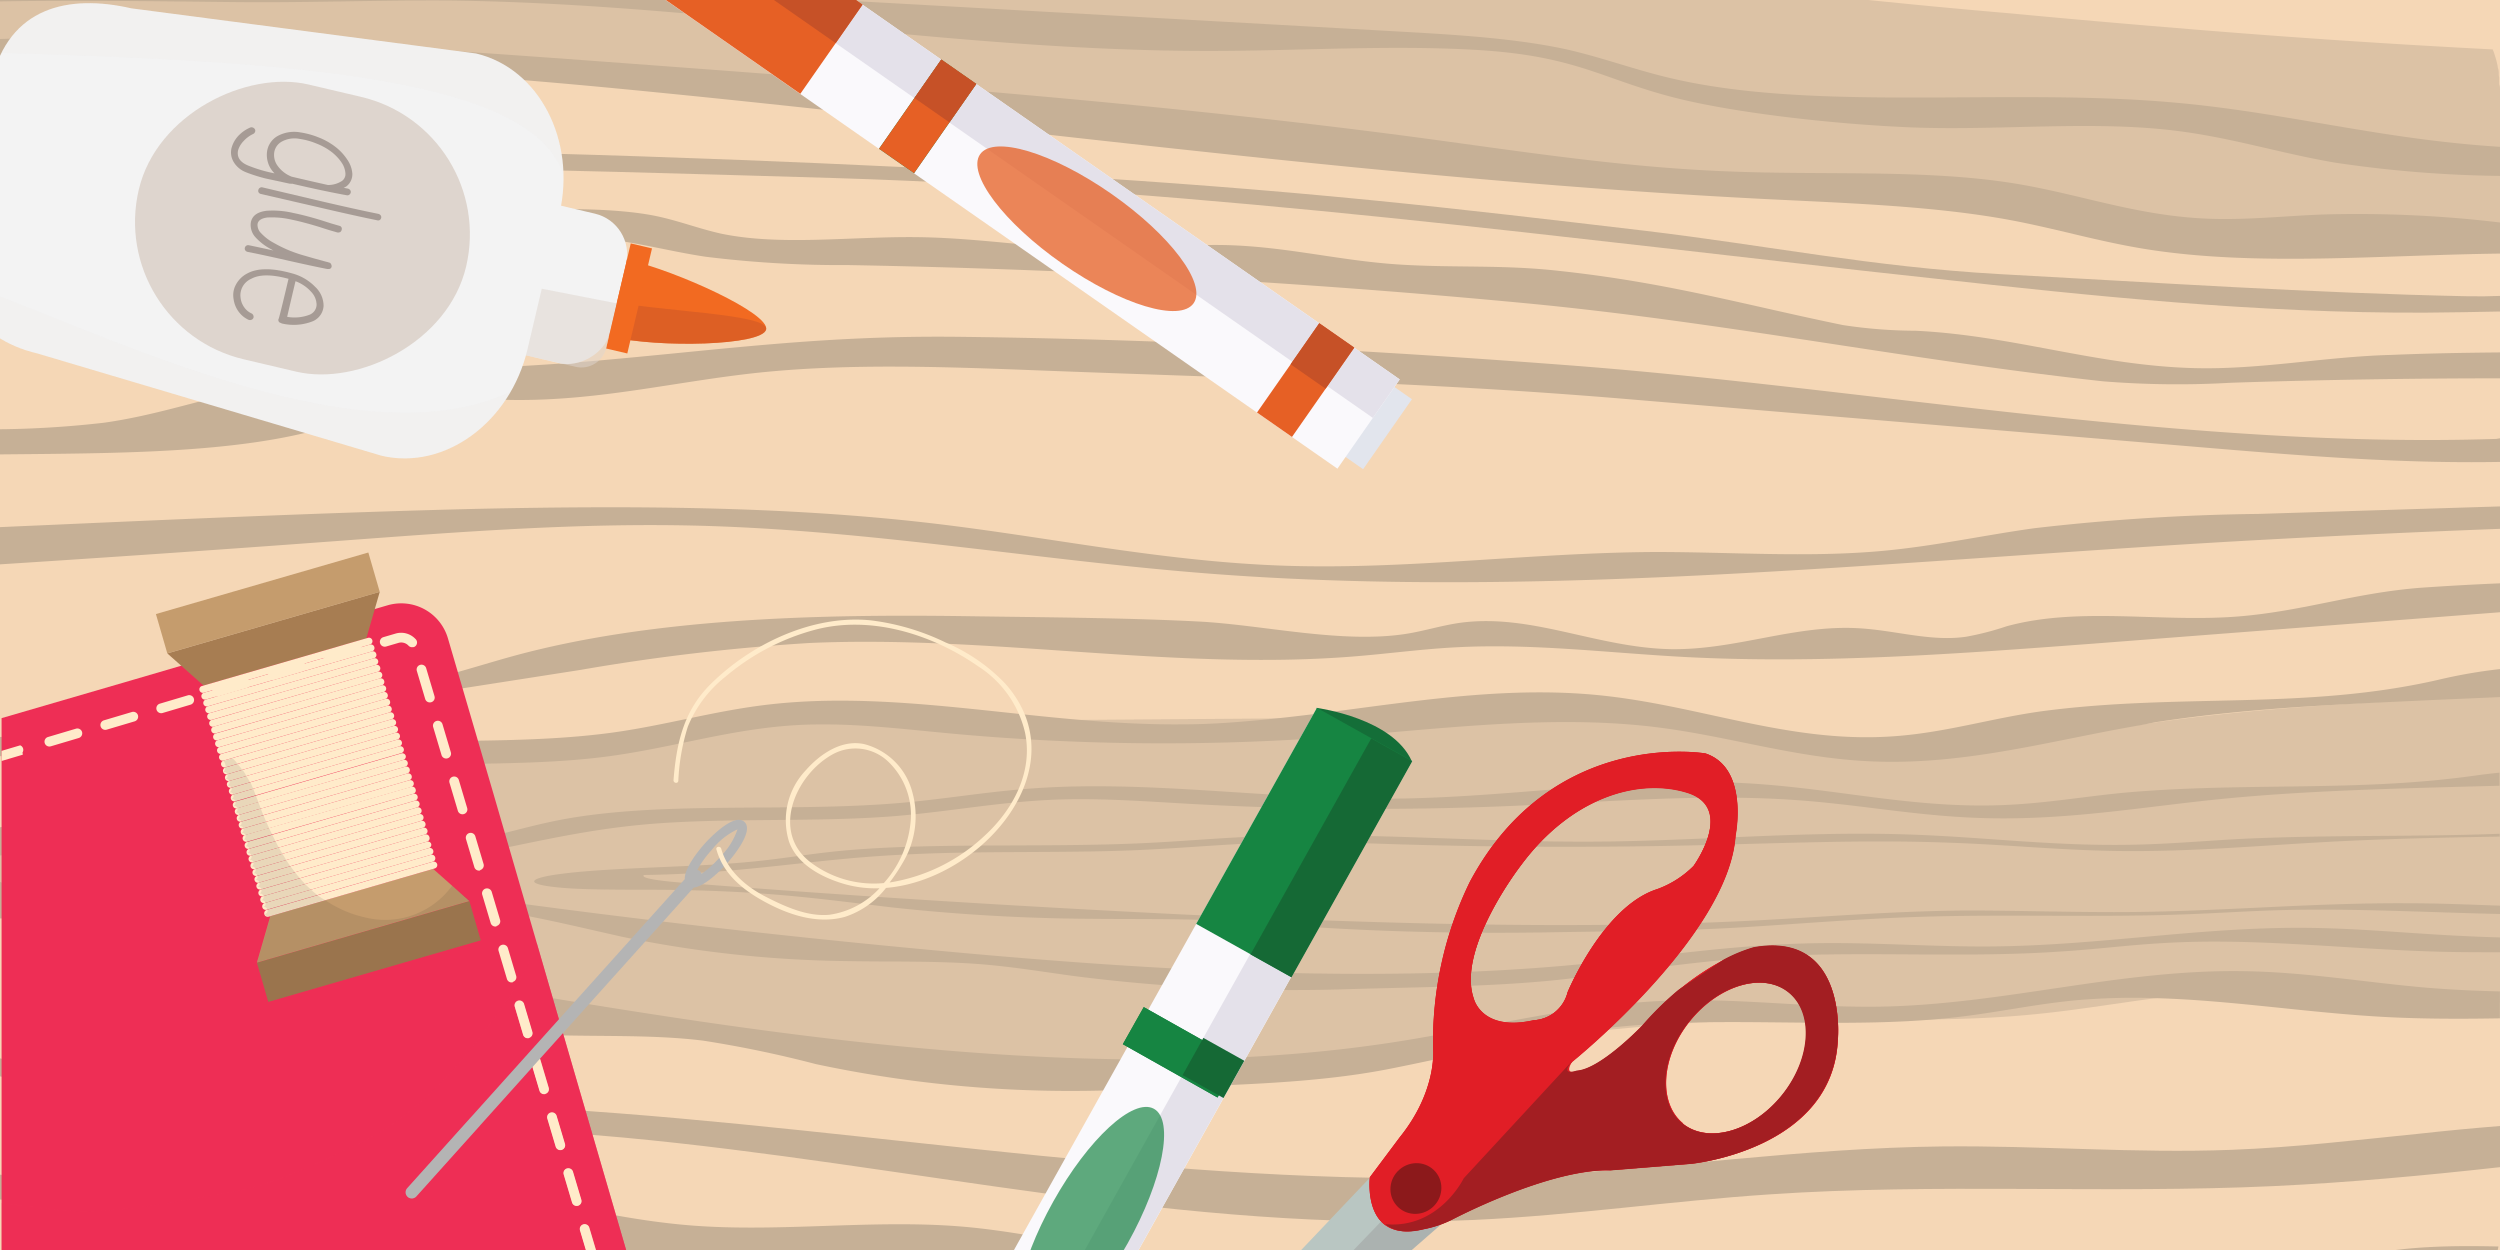 <svg xmlns="http://www.w3.org/2000/svg" xmlns:xlink="http://www.w3.org/1999/xlink" viewBox="0 0 300 150">
  <defs>
    <style>
      .cls-1 {
        fill: none;
      }

      .cls-2 {
        isolation: isolate;
      }

      .cls-3 {
        clip-path: url(#clip-path);
      }

      .cls-4 {
        fill: #f5d7b6;
      }

      .cls-5 {
        fill: #dcc2a5;
      }

      .cls-6 {
        fill: #c6b096;
      }

      .cls-7 {
        clip-path: url(#clip-path-2);
      }

      .cls-8 {
        fill: #ee2e55;
      }

      .cls-9 {
        fill: #ffebca;
      }

      .cls-10 {
        opacity: 0.5;
      }

      .cls-10, .cls-13, .cls-16 {
        mix-blend-mode: multiply;
      }

      .cls-11 {
        fill: #c59c6d;
      }

      .cls-12 {
        fill: #a77d52;
      }

      .cls-13 {
        opacity: 0.1;
      }

      .cls-14 {
        fill: #231f20;
      }

      .cls-15, .cls-16 {
        fill: #b4b4b4;
      }

      .cls-16 {
        opacity: 0.3;
      }

      .cls-17 {
        fill: #f26a21;
      }

      .cls-18 {
        fill: #cd5827;
        opacity: 0.58;
      }

      .cls-19 {
        fill: #f3f3f3;
      }

      .cls-20 {
        opacity: 0.52;
      }

      .cls-21 {
        fill: #ded5ce;
      }

      .cls-22 {
        opacity: 0.06;
      }

      .cls-23 {
        fill: #d8c8bf;
      }

      .cls-24 {
        opacity: 0.44;
      }

      .cls-25 {
        fill: #5f534c;
      }

      .cls-26 {
        fill: #abb2b0;
      }

      .cls-27 {
        fill: #b9c6c2;
      }

      .cls-28 {
        fill: #e11e26;
      }

      .cls-29 {
        fill: #a31e22;
      }

      .cls-30 {
        fill: #8c191b;
      }

      .cls-31 {
        fill: #faf9fc;
      }

      .cls-32 {
        fill: #e4e1ea;
      }

      .cls-33, .cls-36 {
        fill: #168542;
      }

      .cls-34 {
        fill: #146e38;
      }

      .cls-35 {
        fill: #156935;
      }

      .cls-36 {
        opacity: 0.68;
      }

      .cls-37 {
        fill: #e2e5ed;
      }

      .cls-38, .cls-40 {
        fill: #e66025;
      }

      .cls-39 {
        fill: #c65127;
      }

      .cls-40 {
        opacity: 0.76;
      }
    </style>
    <clipPath id="clip-path">
      <rect class="cls-1" width="300" height="150"/>
    </clipPath>
    <clipPath id="clip-path-2">
      <polygon class="cls-1" points="88.5 150.61 0.19 150.61 0.19 57.46 88.5 58.8 88.5 150.61"/>
    </clipPath>
  </defs>
  <title>Hobbies and Craft</title>
  <g class="cls-2">
    <g id="Layer_1" data-name="Layer 1">
      <g class="cls-3">
        <g>
          <rect class="cls-4" x="-0.26" width="300.26" height="150"/>
          <g>
            <path class="cls-5" d="M300,83.38v36.92l-4-.33c-10.34-.83-21-1.67-31.33-.83-2,.16-4,.38-5.89.63-5.08.66-10,1.52-15.24,2-3.8.36-7.67.51-11.56.56-7.33.11-14.75-.11-22.08.11-1.73,0-3.45.13-5.15.22-6.62.37-13.12,1-19.6,1.84-15.28,1.86-30.35,4.32-46.14,4.74-31.52.85-59.84-6.32-89-12.36-5.24-1.09-10.52-2.14-15.84-3.1A291.2,291.2,0,0,0-1.4,109.36a42.14,42.14,0,0,1-4.85-.56v-4.67l2.89-.83,1.85-.53L26,95C39.14,91.21,56.27,92,70.64,89.77c4.37-.7,8.52-1.67,13-2.26a154.08,154.08,0,0,1,19-.91l28-.22,21.58-.16,39.05-.3a82.91,82.91,0,0,1,13.86.66c4.23.71,7.74,2.07,11.87,2.89,13.18,2.61,28-.78,41.74-2.79l.5-.07c5.54-.78,11.21-1.33,17-1.77h.05c5-.37,10-.66,15.07-.95Z"/>
            <path class="cls-5" d="M300,10.77V29.06q-1.3-.11-2.62-.17c-12.63-.67-26,.56-38-1-6-.8-11.28-2.25-17-3.31-15.48-2.88-33.52-2.75-50.57-3.78-19.76-1.2-38.54-4-57.55-6.38a910,910,0,0,0-103-7.3C18.8,7,6.41,7.15-5.9,7.65c.07-.35.17-.7.27-1,0-.1.07-.2.1-.31l0-.09q.1-.32.22-.62c.07-.19.14-.36.22-.53L-5,4.88c.08-.19.17-.37.27-.55A14.86,14.86,0,0,1-1.59.2,15.38,15.38,0,0,1,2.29-2.45c.27-.14.54-.26.82-.37L4.2-3.22l.17,0,.14,0c.19-.06.39-.11.59-.16l.3-.08.31-.08L6-3.69l.67-.11.49-.07h.14L7.93-4l.39,0H185.47l6.63.69C204.84-2,217.6-.64,230.42.62q5.51.53,11,1,8.22.78,16.47,1.47l4.7.39c12.1,1,24.27,1.82,36.55,2.45,0,.11.08.21.12.33s.16.51.24.77.08.31.12.46.07.31.1.47,0,.16.05.25.06.33.08.51h0s0,0,0,0a.53.53,0,0,1,0,.11c0,.16,0,.31.05.46a1,1,0,0,1,0,.15c0,.12,0,.25,0,.38s0,.11,0,.17a.59.59,0,0,1,0,.11C300,10.38,300,10.57,300,10.77Z"/>
            <path class="cls-6" d="M300,26.7v3.73c-14.46.19-29.23,1.57-42.4-.52-5.84-.93-10.81-2.47-16.47-3.52-8.93-1.65-19.09-2-29-2.49C167,21.62,123.9,15.58,79.87,11.19,60.09,9.21,39.76,7.55,19.33,8c-9.23.22-17.56.9-25.55,1.81l0-.31a.25.25,0,0,1,0-.08c0-.12,0-.24,0-.36s0-.25.05-.36S-6,8.4-6,8.23s.07-.38.12-.58c.07-.35.17-.7.27-1,0-.1.07-.2.1-.31l0-.09q.1-.32.22-.62c.07-.19.14-.36.22-.53L-5,4.88c25.59-1.23,52.23.66,77.87,2.55,33.07,2.45,66.28,4.91,98,9.17,12.26,1.65,24.46,3.57,37.4,4,11.17.41,22.93-.26,33.26,1.38,8.09,1.29,14.84,3.95,23.59,4.27,4.64.17,9.25-.36,13.89-.52A144.26,144.26,0,0,1,300,26.7Z"/>
            <path class="cls-6" d="M300,35.51v1.87c-3,.06-6,.12-9,.14-20.21.08-40-2-59.38-4.15-43.63-4.72-86.06-10.6-131.35-12-35.43-1.05-71.25-2.1-106.54-1V18.5c31.6-1.16,63.6-.53,95.22.7,25.4,1,50.77,2.37,75.48,4.81,11.08,1.09,22,2.39,32.94,3.68,14.72,1.76,27.27,4.34,42.53,5.2,18.59,1,37.37,2.27,56.15,2.66C297.43,35.58,298.74,35.56,300,35.51Z"/>
            <path class="cls-6" d="M300,17.62v3.49a143.92,143.92,0,0,1-19.83-1.6c-6.75-1.15-12.52-3.06-19.57-3.88-10-1.15-20.78.06-31.16-.34-8.87-.35-21-1.67-28.45-3.56-8.78-2.24-11.74-5-23.66-5.73-10.43-.62-21.06.09-31.64.11C114.06,6.2,84,.24,52.37.05c-8.1,0-16.19.29-24.28.2C17.62.14,7.95,0-1.59.2A15.38,15.38,0,0,1,2.29-2.45c.27-.14.54-.26.82-.37L4.2-3.22l.17,0C36-3.59,67.61-1.83,99-.07l68.46,3.83c7.16.4,14.53.83,20.77,2.22,4.26,1,7.79,2.33,12,3.34,17.25,4.15,40.19,1.23,60.13,2.94,12,1,22.65,3.75,34.59,4.94C296.58,17.37,298.29,17.51,300,17.62Z"/>
            <path class="cls-6" d="M300,52.59v2.84c-12.17.22-24.25-.78-36.13-1.78l-68.61-5.76c-24.79-2.08-45.52-2.47-70.84-3.45-11.17-.43-22.7-.85-33.48.29C81.28,45.76,72.37,48,62.32,48c-3.75,0-7.57-.39-11.19,0-4.61.46-7.71,2-11.33,3.08-12.21,3.8-29.43,3.23-46.05,3.53v-3.2a118.51,118.51,0,0,0,18.78-.69c6-.86,10.73-2.53,16.29-3.69,12.53-2.62,27.9-2.47,42-3.68,15.73-1.35,27.71-3.14,44.49-2.93,24.7.3,49.24,1.6,73.4,3.45,35.52,2.73,74,10,110.84,8.8Z"/>
            <path class="cls-6" d="M300,42.29v3.11q-16.15,0-32.27.53a111.26,111.26,0,0,1-15.35-.17c-23.16-2.51-45.49-7.1-69.27-9.37-26.73-2.54-54-4.08-81.28-4.58a132.35,132.35,0,0,1-17.15-1c-4.4-.66-8.42-1.8-13-2.24A88.73,88.73,0,0,0,55.41,29L-6.25,34.5V30.44c9.5-.56,20.15.52,29.24-1,3.48-.6,6.67-1.57,10.35-1.89,11.49-1,35.22-3.95,45.87-1.52,2.54.58,4.72,1.42,7.29,2,7.24,1.52,15.76.31,23.78.43,8.5.12,16.75,1.76,25.24,1.48,3.06-.1,6.06-.45,9.13-.53,8.47-.21,15.43,1.87,23.53,2.35,6.6.39,12.2,0,18.85.74,13.16,1.41,22.39,4.1,34.13,6.51a59.16,59.16,0,0,0,8.73.68c11.71.57,21.6,4.15,33.28,4.48,8,.23,15.76-1.37,23.76-1.58C291.18,42.41,295.56,42.33,300,42.29Z"/>
            <path class="cls-6" d="M300,60.77v2.69q-16.36.62-32.65,1.55c-15.87.93-31.64,2.14-47.49,3.14-24.67,1.55-49.86,2.58-74.4.71-20.9-1.6-41-5.29-62.16-5.79-14.22-.33-28.39.78-42.43,1.82Q17.37,66.64-6.25,68.12V63.57c3.55-.19,7.12-.36,10.68-.51,17.6-.78,35.22-1.57,52.89-2,18.22-.39,36.74-.33,54.37,1.72,14.26,1.66,27.87,4.63,42.58,5.11s29.55-1.58,44.43-1.65c9,0,18.2.68,27.07-.12,6.32-.57,12.17-1.87,18.32-2.73A257.8,257.8,0,0,1,271,61.67Z"/>
            <path class="cls-6" d="M300,80.29v3.36l-8.44.37c-5.1.24-10.24.46-15.33.8h-.05c-5.76.39-11.46.93-17,1.77l-.5.07L257,87c-10.65,1.8-21,4.84-32.33,4.37-9.31-.38-17.26-3.08-26.27-4.15-12.8-1.52-26.23.36-39.32,1.3A277.52,277.52,0,0,1,113.86,88c-6-.56-12-1.31-18-1-8.14.43-15.1,2.74-23,3.78-11.23,1.48-23.67.28-34.77,2-14.52,2.2-24.67,9-39.6,10-.59,0-1.18.07-1.78.09a1.29,1.29,0,0,0-.07.43c.08,1.62,3.9,2.86,7.28,3.68q14.82,3.63,30.24,6.8Q42,115.42,50,116.9q15.25,2.84,30.92,5.21c27.89,4.21,58.69,7.25,86.49,2.93,11.25-1.75,21.86-4.67,33.76-5,8.12-.19,16.18.88,24.31.76,15-.24,28.77-4.5,43.78-4.26,7.53.11,14.71,1.37,22.13,2,2.84.23,5.71.36,8.6.43v3.23c-4.6.08-9.18.08-13.75-.16-9.22-.49-18.38-2-27.51-2.26a79.63,79.63,0,0,0-9.58.25c-4.84.45-9.33,1.44-14.11,2-1,.12-2.07.22-3.11.31-8.87.73-18.14.21-27.23.33-3,0-6,.16-8.9.4-3.68.31-7.23.82-10.7,1.44-6.24,1.1-12.23,2.55-18.38,3.76-9.58,1.88-19.69,1.87-30.11,2.42a146.93,146.93,0,0,1-38.72-3,136.66,136.66,0,0,0-13.49-2.81c-5.9-.73-12.17-.48-18.3-.67-11.31-.36-22.33-2.32-31-5.53-12-4.42-20.24-8.3-37-8.51-1.45,0-2.9,0-4.35,0v-10c6.18-1,13-1.57,18.58-3.11,5-1.39,8.79-3.51,13.5-5.09,13.87-4.65,31.41-1.94,47.22-4,6.64-.87,12.52-2.66,19.22-3.43,12.6-1.45,25.42.89,38.35,1.93,3.78.3,7.57.49,11.37.45,3.43,0,6.83-.28,10.21-.61,13.25-1.32,26.18-4.16,39.32-2.92,12.19,1.15,22.77,5.73,35.14,5,6.68-.38,12.4-2.28,18.88-3.11,16.34-2.09,31.11-.06,47-3.69A61.42,61.42,0,0,1,300,80.29Z"/>
            <path class="cls-6" d="M300,70v3.47l-48.71,3.76C235,78.45,218.43,79.71,202,78.83c-9.05-.49-18.08-1.63-27.14-1.16-4.22.21-8.3.78-12.48,1.11-21.52,1.72-43.48-2.59-65.25-1.62a250.49,250.49,0,0,0-27.48,3.23l-25.1,3.92c-5.09.79-10.2,1.59-15,2.68-4.43,1-8.62,2.23-13.36,2.88-6.66.91-13.85.58-20.71,1.13-.59,0-1.16.1-1.73.16v-2.7c5.19-.09,10.48.17,15.41-.51C15.92,87,21,84.42,27.79,83.49c5.8-.79,12.16-.28,18-.94s10.82-2.47,16-3.88c16.2-4.39,35.54-5,54.1-4.73,9.14.14,18.9.18,27.92.64,7.76.4,17.26,2.71,25,1.47,2.23-.36,4.17-1,6.45-1.32,8.56-1.14,16.33,3,25.26,3.17,7.88.11,14.88-3,22.7-2.5,4.35.27,8.57,1.63,12.76,1a34.28,34.28,0,0,0,4.79-1.24c8.89-2.45,18.88-.36,28.35-1.23,7.55-.69,13.46-2.76,21.23-3.39Q295.21,70.2,300,70Z"/>
            <path class="cls-6" d="M300,135.12v4.94c-9,1-18.07,1.84-27.11,2.27-20.12.94-40.61-.37-60.6,1-11.89.79-23.42,2.51-35.38,3.06C142,148,109.08,139.68,74.73,136.5c-27.49-2.54-57.85-2.07-81-9v-2.2c20.6,6.41,48.13,6.2,73.28,7.79,38.95,2.45,77,9.85,116.1,8,16.79-.81,33.08-3.33,50-3.52,11.57-.12,23.13.85,34.64.41,7.65-.29,15.1-1.19,22.59-1.94Q295.14,135.51,300,135.12Z"/>
            <path class="cls-6" d="M299.81,149.58a14.13,14.13,0,0,1-1.36,4.1c-46.85,1.42-94,.93-140.85-.53-13.29-.41-26.6-.91-39.76-1.87-9.09-.67-18.27-1.56-27.43-1.15-7.13.32-14.34,1.43-21.26.64-5.63-.63-10.17-2.44-15.44-3.5-13.89-2.8-30.55-.21-45.24-2-4.74-.58-9.16-1.62-14-2.08l-.74-.06V140.4c7.33.33,14.21,2,21.58,2.42,10.91.6,21.81-1.67,32.76-1.19,12.42.55,22.87,4.53,35.2,5.45,10.52.78,21.42-.75,31.93.09,6.58.53,12.61,2,19,2.78a205,205,0,0,0,23.18,1.19c16.55.21,36.41,3.21,52.49,1.3,4-.48,7.93-1.31,12.11-1.37,6.67-.09,12.66,1.78,19.23,2.28,9.59.73,19.21-1.52,28.92-1.21,2,.06,3.93.23,5.86.1,3-.21,5.52-1.11,8.27-1.7C288.83,149.56,294.23,149.45,299.81,149.58Z"/>
            <path class="cls-6" d="M41.6,104.21c-.58,1,3,1.67,6.22,2.15,21.23,3.14,43.51,5.78,66.49,7.88,24.07,2.2,50.67,3.78,74.67,1.53,9.71-.91,18.87-2.44,29.14-2.59,7-.1,14,.46,21,.39,13-.12,24.82-2.35,37.78-2.23,6.52.07,12.72.72,19.12,1q2,.1,4,.15v1.78c-2.82,0-5.62,0-8.42-.1-10.75-.35-21.42-1.64-32-1-4.18.23-8.06.75-12.18,1-11,.79-22.73,0-33.88.54-8.9.45-16.84,1.73-25.1,2.71s-17,1-26,1.26A207,207,0,0,1,129,117.14c-3.84-.51-7.51-1.15-11.65-1.46-5.09-.38-10.51-.25-15.79-.35a140.76,140.76,0,0,1-26.78-2.89c-10.34-2.31-17.48-4.33-32-4.45-3,0-6.07,0-9-.16s-5.79-.71-6.59-1.47.71-1.62,2.85-2.21c6.46-1.75,17.19-1.72,25-3,4.34-.73,7.59-1.83,11.66-2.66,12-2.43,27.11-1,40.76-2.09,5.73-.46,10.81-1.4,16.59-1.8,14-1,28.42,1.35,42.93,1.24s28.52-2.66,42.77-1.84c10.52.61,19.66,3,30.33,2.62,5.77-.2,10.71-1.19,16.3-1.62,14.09-1.09,26.85,0,40.56-1.92,1-.14,2-.26,3-.36v1.57l-3.83.1c-10.12.27-20.37.56-29.86,1.52-9.19.93-18.11,2.52-27.91,2.27-8-.19-14.9-1.6-22.68-2.16-11.05-.8-22.64.19-33.94.68-12.92.56-26.22.48-39-.24-5.15-.29-10.36-.68-15.58-.52-7,.23-13,1.44-19.82,2-9.7.77-20.45.14-30,1C64.29,100.13,55.35,103.94,41.6,104.21Z"/>
            <path class="cls-6" d="M77.27,105c-.52.46,2.74.8,5.59,1,19.08,1.5,39.12,2.76,59.78,3.77,21.65,1,45.57,1.8,67.14.73,8.73-.43,17-1.17,26.19-1.24,6.31,0,12.57.22,18.88.19,11.65-.06,22.33-1.12,34-1.06,3.79,0,7.47.16,11.15.29v1c-9-.2-17.88-.71-26.75-.45-3.76.11-7.24.36-11,.49-9.85.38-20.43,0-30.46.26-8,.21-15.13.83-22.57,1.29s-15.28.47-23.37.61c-10.25.18-20.86-.09-30.07-.75-3.46-.25-6.75-.56-10.46-.7-4.58-.19-9.46-.12-14.21-.17a233.62,233.62,0,0,1-24.07-1.37c-9.29-1.1-15.72-2.07-28.73-2.12-2.71,0-5.46,0-8.09-.08s-5.2-.33-5.92-.71.63-.78,2.56-1.05c5.81-.83,15.46-.82,22.5-1.45,3.91-.34,6.81-.87,10.48-1.27,10.77-1.16,24.39-.48,36.66-1,5.15-.22,9.72-.67,14.92-.86C164.07,99.9,177,101,190,101s25.65-1.27,38.46-.88c9.45.28,17.67,1.43,27.26,1.25,5.2-.09,9.64-.56,14.67-.77,10.29-.42,19.77-.17,29.57-.55v.34c-7.06.12-14.08.28-20.69.64-8.26.45-16.28,1.2-25.1,1.09-7.21-.1-13.38-.77-20.38-1-9.94-.38-20.36.09-30.52.32-11.61.27-23.58.23-35.09-.11-4.63-.14-9.31-.33-14-.25-6.32.11-11.72.68-17.82.94-8.72.37-18.39.07-27,.49C97.68,103,89.63,104.83,77.27,105Z"/>
          </g>
          <g>
            <g class="cls-7">
              <g>
                <g>
                  <path class="cls-8" d="M75.72,152l-7.52-25.8-9-31L53.76,76.63a5.84,5.84,0,0,0-7.23-4L16.1,81.54l-32.94,9.6-12,3.48a5.84,5.84,0,0,0-4,7.23l.53,1.83,3.38,11.6,6.31,21.64,7.59,26,4.15,14.23a5.85,5.85,0,0,0,6.23,4.16,5.78,5.78,0,0,0,1-.19l9.25-2.7,17.06-5,38.79-11.31,10.23-3A5.84,5.84,0,0,0,75.72,152Z"/>
                  <path class="cls-9" d="M70.78,155.82l-1.83.53a.58.58,0,1,1-.33-1.12l1.83-.53a1.18,1.18,0,0,0,.75-.7.58.58,0,0,1,1.08.43A2.35,2.35,0,0,1,70.78,155.82Zm-5.18,1.51-3.36,1a.58.58,0,1,1-.33-1.12l3.36-1a.58.58,0,0,1,.33,1.12Zm-6.71,2-3.36,1a.58.58,0,0,1-.33-1.12l3.36-1a.58.58,0,0,1,.33,1.12Zm-6.71,2-3.36,1a.58.58,0,0,1-.33-1.12l3.36-1a.58.58,0,1,1,.33,1.12Zm-6.71,2-3.36,1a.58.58,0,1,1-.33-1.12l3.36-1a.58.58,0,1,1,.33,1.12Zm-6.71,2-3.36,1a.58.58,0,1,1-.33-1.12l3.36-1a.58.58,0,0,1,.33,1.12Zm-6.71,2-3.36,1a.58.58,0,0,1-.33-1.12l3.36-1a.58.58,0,0,1,.33,1.12Zm-6.71,2-3.36,1a.58.58,0,0,1-.33-1.12L25,168a.58.58,0,1,1,.33,1.12Zm-6.71,2-3.36,1a.58.58,0,0,1-.33-1.12l3.36-1A.58.58,0,0,1,18.6,171Zm-6.71,2-3.36,1a.58.58,0,1,1-.33-1.12l3.36-1a.58.58,0,1,1,.33,1.12Zm-6.71,2-3.36,1a.58.58,0,1,1-.33-1.12l3.36-1a.58.58,0,0,1,.33,1.12Zm-6.71,2-3,.88a2.36,2.36,0,0,1-2.89-1.59l-.21-.73a.58.58,0,0,1,.4-.72.58.58,0,0,1,.72.4l.21.73a1.2,1.2,0,0,0,1.45.79l3-.88a.58.58,0,0,1,.72.4A.58.58,0,0,1-1.54,176.91ZM71.31,151.4a.58.58,0,0,1-.72-.4l-1-3.36a.58.58,0,0,1,1.12-.33l1,3.36A.58.58,0,0,1,71.31,151.4ZM-7.9,172.51a.58.58,0,0,1-.72-.4l-1-3.36a.58.58,0,0,1,.4-.72.58.58,0,0,1,.72.4l1,3.36A.58.58,0,0,1-7.9,172.51Zm77.26-27.82a.58.58,0,0,1-.72-.4l-1-3.36a.58.58,0,0,1,1.12-.33l1,3.36A.58.58,0,0,1,69.36,144.69ZM-9.86,165.8a.58.58,0,0,1-.72-.4l-1-3.36a.58.58,0,0,1,.4-.72.58.58,0,0,1,.72.4l1,3.36A.58.58,0,0,1-9.86,165.8ZM67.4,138a.58.58,0,0,1-.72-.4l-1-3.36a.58.58,0,1,1,1.12-.33l1,3.36A.58.58,0,0,1,67.4,138Zm-79.21,21.11a.58.58,0,0,1-.72-.4l-1-3.36a.58.58,0,0,1,.4-.72.58.58,0,0,1,.72.4l1,3.36A.58.58,0,0,1-11.82,159.08Zm77.26-27.82a.58.58,0,0,1-.72-.4l-1-3.36a.58.58,0,1,1,1.12-.33l1,3.36A.58.58,0,0,1,65.44,131.26Zm-79.21,21.11a.58.58,0,0,1-.72-.4l-1-3.36a.58.58,0,0,1,.4-.72.58.58,0,0,1,.72.4l1,3.36A.58.58,0,0,1-13.77,152.37Zm77.26-27.82a.58.58,0,0,1-.72-.4l-1-3.36a.58.58,0,1,1,1.12-.33l1,3.36A.58.58,0,0,1,63.48,124.55Zm-79.21,21.11a.58.58,0,0,1-.72-.4l-1-3.36a.58.58,0,0,1,.4-.72.58.58,0,0,1,.72.4l1,3.36A.58.58,0,0,1-15.73,145.66Zm77.26-27.82a.58.58,0,0,1-.72-.4l-1-3.36a.58.58,0,1,1,1.12-.33l1,3.36A.58.58,0,0,1,61.53,117.83Zm-79.21,21.11a.58.58,0,0,1-.72-.4l-1-3.36a.58.58,0,0,1,.4-.72.58.58,0,0,1,.72.4l1,3.36A.58.58,0,0,1-17.69,138.94Zm77.26-27.82a.58.58,0,0,1-.72-.4l-1-3.36A.58.58,0,0,1,59,107l1,3.36A.58.58,0,0,1,59.57,111.12Zm-79.22,21.11a.58.58,0,0,1-.72-.4l-1-3.36a.58.58,0,0,1,.4-.72.58.58,0,0,1,.72.4l1,3.36A.58.58,0,0,1-19.65,132.23Zm77.26-27.82a.58.58,0,0,1-.72-.4l-1-3.36a.58.58,0,1,1,1.12-.33l1,3.36A.58.58,0,0,1,57.61,104.41ZM-21.6,125.52a.58.58,0,0,1-.72-.4l-1-3.36a.58.58,0,0,1,.4-.72.58.58,0,0,1,.72.4l1,3.36A.58.58,0,0,1-21.6,125.52ZM55.66,97.69a.58.58,0,0,1-.72-.4l-1-3.36a.58.58,0,0,1,1.12-.33l1,3.36A.58.58,0,0,1,55.66,97.69ZM-23.56,118.8a.58.58,0,0,1-.72-.4l-1-3.36a.58.58,0,0,1,.4-.72.58.58,0,0,1,.72.4l1,3.36A.58.58,0,0,1-23.56,118.8ZM53.7,91a.58.58,0,0,1-.72-.4l-1-3.36a.58.58,0,0,1,1.12-.33l1,3.36A.58.58,0,0,1,53.7,91Zm-79.21,21.11a.58.58,0,0,1-.72-.4l-1-3.36a.58.58,0,0,1,.4-.72.58.58,0,0,1,.72.4l1,3.36A.58.58,0,0,1-25.52,112.09ZM51.74,84.27a.58.58,0,0,1-.72-.4l-1-3.36a.58.58,0,0,1,1.12-.33l1,3.36A.58.58,0,0,1,51.74,84.27Zm-79.21,21.11a.58.58,0,0,1-.72-.4l-1-3.36a.58.58,0,0,1,.4-.72.58.58,0,0,1,.72.4l1,3.36A.58.58,0,0,1-27.47,105.38ZM49.61,77.64a.58.58,0,0,1-.59-.16,1.19,1.19,0,0,0-1.18-.34l-1.5.44A.58.58,0,1,1,46,76.46l1.5-.44a2.36,2.36,0,0,1,2.35.65.58.58,0,0,1-.26,1ZM43,78.56l-3.36,1a.58.58,0,1,1-.33-1.12l3.36-1A.58.58,0,1,1,43,78.56Zm-6.71,2-3.36,1a.58.58,0,1,1-.33-1.12l3.36-1a.58.58,0,0,1,.33,1.12Zm-6.71,2-3.36,1a.58.58,0,0,1-.33-1.12l3.36-1a.58.58,0,0,1,.33,1.12Zm-6.71,2-3.36,1a.58.58,0,1,1-.33-1.12l3.36-1a.58.58,0,0,1,.33,1.12Zm-6.71,2-3.36,1a.58.58,0,1,1-.33-1.12l3.36-1a.58.58,0,1,1,.33,1.12Zm-6.71,2-3.36,1a.58.58,0,0,1-.33-1.12l3.36-1a.58.58,0,0,1,.33,1.12Zm-6.71,2-3.36,1a.58.58,0,0,1-.72-.4.58.58,0,0,1,.4-.72l3.36-1A.58.58,0,0,1,2.7,90.3Zm-6.71,2-3.36,1a.58.58,0,0,1-.72-.4.58.58,0,0,1,.4-.72l3.36-1a.58.58,0,0,1,.72.4A.58.58,0,0,1-4,92.26Zm-6.71,2-3.36,1a.58.58,0,0,1-.72-.4.58.58,0,0,1,.4-.72l3.36-1a.58.58,0,0,1,.72.4A.58.58,0,0,1-10.72,94.22Zm-6.71,2-3.36,1a.58.58,0,0,1-.72-.4.58.58,0,0,1,.4-.72l3.36-1a.58.58,0,0,1,.72.4A.58.58,0,0,1-17.44,96.17Zm-6.71,2-3.33,1a.59.59,0,0,1-.73-.39.57.57,0,0,1,.38-.72l.16.56-.15-.56,3.35-1a.58.58,0,0,1,.72.4A.58.58,0,0,1-24.15,98.13Z"/>
                </g>
                <g class="cls-10">
                  <path class="cls-8" d="M75.72,152l-7.52-25.8-3.78-13a30.16,30.16,0,0,1-3.37,6.52c-4.91,7.07-10.26,13.84-18.28,17.66-4.32,2.06-10.12,4.93-15.34,5.75-6.2,1-14.39,2.84-21.15,2-11.36-1.42-16-1.88-26.3-7.37-.92-.49-1.83-1-2.74-1.6l.22.75,7.59,26,4.15,14.23a5.84,5.84,0,0,0,6.23,4.16,5.78,5.78,0,0,0,1-.19l9.25-2.7,17.06-5,38.79-11.31,10.23-3A5.84,5.84,0,0,0,75.72,152Zm-91.45-6.3a.58.58,0,0,1-.72-.4l-1-3.36a.58.58,0,0,1,.4-.72.58.58,0,0,1,.72.4l1,3.36A.58.58,0,0,1-15.73,145.66Zm2,6.71a.58.58,0,0,1-.72-.4l-1-3.36a.58.58,0,0,1,.4-.72.58.58,0,0,1,.72.4l1,3.36A.58.58,0,0,1-13.77,152.37Zm2,6.71a.58.58,0,0,1-.72-.4l-1-3.36a.58.58,0,0,1,.4-.72.58.58,0,0,1,.72.4l1,3.36A.58.58,0,0,1-11.82,159.08Zm2,6.71a.58.58,0,0,1-.72-.4l-1-3.36a.58.58,0,0,1,.4-.72.58.58,0,0,1,.72.4l1,3.36A.58.58,0,0,1-9.86,165.8Zm2,6.71a.58.58,0,0,1-.72-.4l-1-3.36a.58.58,0,0,1,.4-.72.58.58,0,0,1,.72.4l1,3.36A.58.58,0,0,1-7.9,172.51Zm6.37,4.4-3,.88a2.36,2.36,0,0,1-2.89-1.59l-.21-.73a.58.58,0,0,1,.4-.72.58.58,0,0,1,.72.4l.21.73a1.2,1.2,0,0,0,1.45.79l3-.88a.58.58,0,0,1,.72.4A.58.58,0,0,1-1.54,176.91Zm6.71-2-3.36,1a.58.58,0,1,1-.33-1.12l3.36-1a.58.58,0,1,1,.33,1.12Zm6.71-2-3.36,1a.58.58,0,0,1-.33-1.12l3.36-1a.58.58,0,1,1,.33,1.12Zm6.71-2-3.36,1a.58.58,0,0,1-.33-1.12l3.36-1A.58.58,0,0,1,18.6,171Zm6.71-2-3.36,1a.58.58,0,0,1-.33-1.12L25,168a.58.58,0,1,1,.33,1.12Zm6.71-2-3.36,1a.58.58,0,0,1-.33-1.12l3.36-1a.58.58,0,1,1,.33,1.12Zm6.71-2-3.36,1a.58.58,0,1,1-.33-1.12l3.36-1a.58.58,0,0,1,.33,1.12Zm6.71-2-3.36,1a.58.58,0,1,1-.33-1.12l3.36-1a.58.58,0,1,1,.33,1.12Zm6.71-2-3.36,1a.58.58,0,0,1-.33-1.12l3.36-1a.58.58,0,1,1,.33,1.12Zm6.71-2-3.36,1a.58.58,0,0,1-.33-1.12l3.36-1a.58.58,0,0,1,.33,1.12ZM70,146.93a.58.58,0,0,1,.72.4l1,3.36a.58.58,0,1,1-1.12.33l-1-3.36A.58.58,0,0,1,70,146.93Zm-5.87-20.14a.58.58,0,0,1,.72.4l1,3.36a.58.58,0,1,1-1.12.33l-1-3.36A.58.58,0,0,1,64.14,126.79Zm-2-6.71a.58.58,0,0,1,.72.4l1,3.36a.58.58,0,0,1-1.12.33l-1-3.36A.58.58,0,0,1,62.18,120.07Zm3.42,37.26-3.36,1a.58.58,0,0,1-.33-1.12l3.36-1a.58.58,0,0,1,.33,1.12ZM67.4,138a.58.58,0,0,1-.72-.4l-1-3.36a.58.58,0,1,1,1.12-.33l1,3.36A.58.58,0,0,1,67.4,138Zm.65,2.24a.58.58,0,0,1,.72.4l1,3.36a.58.58,0,1,1-1.12.33l-1-3.36A.58.58,0,0,1,68.05,140.21Zm4.24,14.22a2.35,2.35,0,0,1-1.51,1.39l-1.83.53a.58.58,0,1,1-.33-1.12l1.83-.53a1.18,1.18,0,0,0,.75-.7.58.58,0,1,1,1.08.43Z"/>
                  <path class="cls-9" d="M63.74,127.51l1,3.36a.58.58,0,1,0,1.12-.33l-1-3.36a.58.58,0,1,0-1.12.33Z"/>
                  <path class="cls-9" d="M69.61,147.65l1,3.36a.58.58,0,1,0,1.12-.33l-1-3.36a.58.58,0,1,0-1.12.33Z"/>
                  <path class="cls-9" d="M62.76,124.15a.58.58,0,0,0,1.12-.33l-1-3.36a.58.58,0,0,0-1.12.33Z"/>
                  <path class="cls-9" d="M67.79,137.25l-1-3.36a.58.58,0,1,0-1.12.33l1,3.36a.58.58,0,0,0,1.12-.33Z"/>
                  <path class="cls-9" d="M69.36,144.69a.58.58,0,0,0,.4-.72l-1-3.36a.58.58,0,0,0-1.12.33l1,3.36A.58.58,0,0,0,69.36,144.69Z"/>
                </g>
              </g>
            </g>
            <g>
              <g>
                <rect class="cls-11" x="18.87" y="69.9" width="26.54" height="4.91" transform="translate(-18.87 11.8) rotate(-16.16)"/>
                <polygon class="cls-12" points="43.96 76.6 24.42 82.26 20.08 78.41 45.57 71.02 43.96 76.6"/>
                <rect class="cls-12" x="30.99" y="111.72" width="26.54" height="4.91" transform="translate(-30.03 16.83) rotate(-16.16)"/>
                <polygon class="cls-11" points="32.44 109.93 51.98 104.27 56.32 108.12 30.83 115.51 32.44 109.93"/>
                <path class="cls-9" d="M44.39,77.35,24.46,83.13a.42.42,0,0,1-.52-.29h0a.42.42,0,0,1,.29-.52l19.93-5.78a.42.42,0,0,1,.52.29h0A.42.42,0,0,1,44.39,77.35Z"/>
                <path class="cls-9" d="M44.63,78.17,24.7,83.94a.42.42,0,0,1-.52-.29h0a.42.42,0,0,1,.29-.52l19.93-5.78a.42.42,0,0,1,.52.29h0A.42.42,0,0,1,44.63,78.17Z"/>
                <path class="cls-9" d="M44.86,79,24.93,84.76a.42.42,0,0,1-.52-.29h0a.42.42,0,0,1,.29-.52l19.93-5.78a.42.42,0,0,1,.52.29h0A.42.42,0,0,1,44.86,79Z"/>
                <path class="cls-9" d="M45.1,79.79,25.17,85.57a.42.42,0,0,1-.52-.29h0a.42.42,0,0,1,.29-.52L44.86,79a.42.42,0,0,1,.52.29h0A.42.42,0,0,1,45.1,79.79Z"/>
                <path class="cls-9" d="M45.34,80.61,25.4,86.38a.42.42,0,0,1-.52-.29h0a.42.42,0,0,1,.29-.52L45.1,79.79a.42.42,0,0,1,.52.29h0A.42.42,0,0,1,45.34,80.61Z"/>
                <path class="cls-9" d="M45.57,81.42,25.64,87.2a.42.42,0,0,1-.52-.29h0a.42.42,0,0,1,.29-.52l19.93-5.78a.42.42,0,0,1,.52.29h0A.42.42,0,0,1,45.57,81.42Z"/>
                <path class="cls-9" d="M45.81,82.24,25.88,88a.42.42,0,0,1-.52-.29h0a.42.42,0,0,1,.29-.52l19.93-5.78a.42.42,0,0,1,.52.29h0A.42.42,0,0,1,45.81,82.24Z"/>
                <path class="cls-9" d="M46,83.05,26.11,88.83a.42.42,0,0,1-.52-.29h0a.42.42,0,0,1,.29-.52l19.93-5.78a.42.42,0,0,1,.52.29h0A.42.42,0,0,1,46,83.05Z"/>
                <path class="cls-9" d="M46.28,83.86,26.35,89.64a.42.42,0,0,1-.52-.29h0a.42.42,0,0,1,.29-.52L46,83.05a.42.42,0,0,1,.52.29h0A.42.42,0,0,1,46.28,83.86Z"/>
                <path class="cls-9" d="M46.52,84.68,26.58,90.45a.42.42,0,0,1-.52-.29h0a.42.42,0,0,1,.29-.52l19.93-5.78a.42.42,0,0,1,.52.29h0A.42.42,0,0,1,46.52,84.68Z"/>
                <path class="cls-9" d="M46.75,85.49,26.82,91.27a.42.42,0,0,1-.52-.29h0a.42.42,0,0,1,.29-.52l19.93-5.78A.42.42,0,0,1,47,85h0A.42.42,0,0,1,46.75,85.49Z"/>
                <path class="cls-9" d="M47,86.31,27.06,92.08a.42.42,0,0,1-.52-.29h0a.42.42,0,0,1,.29-.52l19.93-5.78a.42.42,0,0,1,.52.29h0A.42.42,0,0,1,47,86.31Z"/>
                <path class="cls-9" d="M47.22,87.12,27.29,92.9a.42.42,0,0,1-.52-.29h0a.42.42,0,0,1,.29-.52L47,86.31a.42.42,0,0,1,.52.29h0A.42.42,0,0,1,47.22,87.12Z"/>
                <path class="cls-9" d="M47.46,87.93,27.53,93.71a.42.42,0,0,1-.52-.29h0a.42.42,0,0,1,.29-.52l19.93-5.78a.42.42,0,0,1,.52.29h0A.42.42,0,0,1,47.46,87.93Z"/>
                <path class="cls-9" d="M47.69,88.75,27.76,94.52a.42.42,0,0,1-.52-.29h0a.42.42,0,0,1,.29-.52l19.93-5.78a.42.42,0,0,1,.52.29h0A.42.42,0,0,1,47.69,88.75Z"/>
                <path class="cls-9" d="M47.93,89.56,28,95.34a.42.42,0,0,1-.52-.29h0a.42.42,0,0,1,.29-.52l19.93-5.78a.42.42,0,0,1,.52.29h0A.42.42,0,0,1,47.93,89.56Z"/>
                <path class="cls-9" d="M48.17,90.37,28.23,96.15a.42.42,0,0,1-.52-.29h0a.42.42,0,0,1,.29-.52l19.93-5.78a.42.42,0,0,1,.52.29h0A.42.42,0,0,1,48.17,90.37Z"/>
                <path class="cls-9" d="M48.4,91.19,28.47,97a.42.42,0,0,1-.52-.29h0a.42.42,0,0,1,.29-.52l19.93-5.78a.42.42,0,0,1,.52.29h0A.42.42,0,0,1,48.4,91.19Z"/>
                <path class="cls-9" d="M48.64,92,28.71,97.78a.42.42,0,0,1-.52-.29h0a.42.42,0,0,1,.29-.52L48.4,91.19a.42.42,0,0,1,.52.29h0A.42.42,0,0,1,48.64,92Z"/>
                <path class="cls-9" d="M48.87,92.82,28.94,98.59a.42.42,0,0,1-.52-.29h0a.42.42,0,0,1,.29-.52L48.64,92a.42.42,0,0,1,.52.29h0A.42.42,0,0,1,48.87,92.82Z"/>
                <path class="cls-9" d="M49.11,93.63,29.18,99.41a.42.42,0,0,1-.52-.29h0a.42.42,0,0,1,.29-.52l19.93-5.78a.42.42,0,0,1,.52.29h0A.42.42,0,0,1,49.11,93.63Z"/>
                <path class="cls-9" d="M49.35,94.44l-19.93,5.78a.42.42,0,0,1-.52-.29h0a.42.42,0,0,1,.29-.52l19.93-5.78a.42.42,0,0,1,.52.29h0A.42.42,0,0,1,49.35,94.44Z"/>
                <path class="cls-9" d="M49.58,95.26,29.65,101a.42.42,0,0,1-.52-.29h0a.42.42,0,0,1,.29-.52l19.93-5.78a.42.42,0,0,1,.52.29h0A.42.42,0,0,1,49.58,95.26Z"/>
                <path class="cls-9" d="M49.82,96.07l-19.93,5.78a.42.42,0,0,1-.52-.29h0a.42.42,0,0,1,.29-.52l19.93-5.78a.42.42,0,0,1,.52.29h0A.42.42,0,0,1,49.82,96.07Z"/>
                <path class="cls-9" d="M50.05,96.89l-19.93,5.78a.42.42,0,0,1-.52-.29h0a.42.42,0,0,1,.29-.52l19.93-5.78a.42.42,0,0,1,.52.29h0A.42.42,0,0,1,50.05,96.89Z"/>
                <path class="cls-9" d="M50.29,97.7l-19.93,5.78a.42.42,0,0,1-.52-.29h0a.42.42,0,0,1,.29-.52l19.93-5.78a.42.42,0,0,1,.52.29h0A.42.42,0,0,1,50.29,97.7Z"/>
                <path class="cls-9" d="M50.52,98.51l-19.93,5.78a.42.42,0,0,1-.52-.29h0a.42.42,0,0,1,.29-.52L50.29,97.7a.42.42,0,0,1,.52.29h0A.42.42,0,0,1,50.52,98.51Z"/>
                <path class="cls-9" d="M50.76,99.33,30.83,105.1a.42.42,0,0,1-.52-.29h0a.42.42,0,0,1,.29-.52l19.93-5.78a.42.42,0,0,1,.52.29h0A.42.42,0,0,1,50.76,99.33Z"/>
                <path class="cls-9" d="M51,100.14l-19.93,5.78a.42.42,0,0,1-.52-.29h0a.42.42,0,0,1,.29-.52l19.93-5.78a.42.42,0,0,1,.52.29h0A.42.42,0,0,1,51,100.14Z"/>
                <path class="cls-9" d="M51.23,101,31.3,106.73a.42.42,0,0,1-.52-.29h0a.42.42,0,0,1,.29-.52L51,100.14a.42.42,0,0,1,.52.29h0A.42.42,0,0,1,51.23,101Z"/>
                <path class="cls-9" d="M51.47,101.77l-19.93,5.78a.42.42,0,0,1-.52-.29h0a.42.42,0,0,1,.29-.52L51.23,101a.42.42,0,0,1,.52.29h0A.42.42,0,0,1,51.47,101.77Z"/>
                <path class="cls-9" d="M51.7,102.58l-19.93,5.78a.42.42,0,0,1-.52-.29h0a.42.42,0,0,1,.29-.52l19.93-5.78a.42.42,0,0,1,.52.29h0A.42.42,0,0,1,51.7,102.58Z"/>
                <path class="cls-9" d="M51.94,103.4,32,109.17a.42.42,0,0,1-.52-.29h0a.42.42,0,0,1,.29-.52l19.93-5.78a.42.42,0,0,1,.52.29h0A.42.42,0,0,1,51.94,103.4Z"/>
                <path class="cls-9" d="M52.18,104.21,32.24,110a.42.42,0,0,1-.52-.29h0a.42.42,0,0,1,.29-.52l19.93-5.78a.42.42,0,0,1,.52.29h0A.42.42,0,0,1,52.18,104.21Z"/>
              </g>
              <g class="cls-13">
                <rect class="cls-14" x="30.99" y="111.72" width="26.54" height="4.91" transform="translate(-30.03 16.83) rotate(-16.16)"/>
                <path class="cls-14" d="M54.25,106.29a9.92,9.92,0,0,1-10.52,3.78A13.71,13.71,0,0,1,39,108l-6.52,1.89-1.61,5.58,25.49-7.39Z"/>
                <path class="cls-14" d="M38.09,107.41c-.27-.21-.53-.43-.78-.66s-.48-.44-.71-.68-.42-.46-.63-.7-.4-.47-.58-.71-.37-.48-.55-.72-.33-.49-.49-.74-.31-.49-.46-.75-.3-.5-.44-.75-.27-.51-.4-.77l-.39-.77-.37-.78-.35-.78-.34-.78L31.28,97,31,96.24l-.31-.79-.3-.79L30.11,94,30,93.87q-.21-.38-.43-.76c-.1-.17-.2-.34-.31-.51l-.19-.23-.57-.72-.27-.33L27.91,91l-1.09.32a.95.95,0,0,1-.05,1.34.42.42,0,0,1,.24.81.42.42,0,1,1,.24.81.42.42,0,1,1,.24.81.42.42,0,1,1,.24.81.42.42,0,0,1,.24.81.42.42,0,1,1,.24.81.42.42,0,1,1,.24.81.42.42,0,1,1,.24.81.42.42,0,0,1,.24.81.42.42,0,0,1,.24.81.42.42,0,1,1,.24.81.42.42,0,1,1,.24.81.42.42,0,0,1,.24.81.42.42,0,0,1,.24.81.42.42,0,1,1,.24.81.42.42,0,1,1,.24.81.42.42,0,0,1,.24.81.42.42,0,0,1,.24.81.42.42,0,1,1,.24.81.42.42,0,1,1,.24.81.42.42,0,0,1,.24.81.42.42,0,0,0,.52.29l.2-.06L39,108Q38.51,107.74,38.09,107.41Z"/>
              </g>
            </g>
            <g>
              <path class="cls-15" d="M87.23,103.62c.35-.39,3.38-3.84,2.09-5s-4.4,2.22-4.75,2.61-2.46,2.8-2.4,4.27L48.87,142.58a.72.72,0,0,0,1.08,1l33.29-37.07C84.71,106.37,86.94,103.95,87.23,103.62Zm1.27-4.1a8.57,8.57,0,0,1-2.11,3.34,12.54,12.54,0,0,1-2.2,2,.69.69,0,0,0-.52-.47,12.54,12.54,0,0,1,1.74-2.4A8.57,8.57,0,0,1,88.5,99.52Z"/>
              <path class="cls-16" d="M57.49,135a10,10,0,0,1-1-.9l-7.6,8.46a.72.72,0,0,0,1.08,1l7.61-8.48Z"/>
              <path class="cls-9" d="M120.6,82a21.57,21.57,0,0,0-7.12-4.9,28.47,28.47,0,0,0-9-2.66c-7-.7-14.39,2.86-19.24,7.69-3.23,3.22-4.07,7.1-4.42,11.5,0,.37.55.44.58.06a25.26,25.26,0,0,1,1.14-6.49,14.72,14.72,0,0,1,4.52-6,27.57,27.57,0,0,1,10.64-5.6c6.72-1.83,14.14.49,19.73,4.39A12.89,12.89,0,0,1,123,87.89c1,4.74-1.44,9.28-4.85,12.4a21.58,21.58,0,0,1-11.4,5.61,22.4,22.4,0,0,0,1.63-2.46,10.79,10.79,0,0,0,1.1-8.38,8.05,8.05,0,0,0-5.79-5.77c-2.72-.58-5.31,1.22-7,3.15a8.7,8.7,0,0,0-2,8.58c1,2.77,4,4.3,6.66,5.07a13.56,13.56,0,0,0,4.19.5,10.1,10.1,0,0,1-6,3.18c-2.65.26-5.39-1-7.69-2.18s-4.57-3.09-5.3-5.74c-.1-.36-.68-.28-.58.09.81,2.91,3.11,4.79,5.66,6.2,2.93,1.62,6.44,2.81,9.77,1.88a10.29,10.29,0,0,0,4.92-3.47C117.69,105.63,129.63,92.12,120.6,82ZM97.39,103.57c-5-3.65-1.94-10.65,2.62-13.1a5.69,5.69,0,0,1,6.59.94,8.84,8.84,0,0,1,2.67,7.25,12.73,12.73,0,0,1-3.21,7.31A12.6,12.6,0,0,1,97.39,103.57Z"/>
            </g>
            <g>
              <path class="cls-17" d="M73.24,40.4c-5.87-1.38-3-3.92-2.55-5.85s-1.15-4.74,4.71-3.37,17,6.43,16.53,8.36S79.11,41.78,73.24,40.4Z"/>
              <path class="cls-18" d="M73.24,40.4c-5.87-1.38-5.46-.39-5-2.33S66.62,34.63,72.49,36s19.91,1.61,19.45,3.54S79.11,41.78,73.24,40.4Z"/>
              <rect class="cls-19" x="57.55" y="26.42" width="18.44" height="15.2" rx="5.01" ry="5.01" transform="translate(115.16 -23.19) rotate(103.23)"/>
              <rect class="cls-17" x="69.02" y="34.51" width="12.95" height="2.62" transform="translate(127.63 -29.48) rotate(103.23)"/>
              <g class="cls-20">
                <path class="cls-21" d="M72.74,41.82,74,36.4,59.09,33.49l-1.14,4.86A3.08,3.08,0,0,0,60.32,42L69,44A3.08,3.08,0,0,0,72.74,41.82Z"/>
              </g>
              <path class="cls-19" d="M-4.8,25.9-1,9.65C1.09.85,8.2-.73,15.76,1L57.13,6.42c7.56,1.78,12.05,10.43,10,19.24L63.3,41.91c-2.07,8.8-9.95,14.55-17.51,12.78L4.5,42.42C-3.06,40.64-6.87,34.7-4.8,25.9Z"/>
              <g class="cls-22">
                <path class="cls-23" d="M67.61,21c-.14-7-4.28-13.1-10.48-14.55L15.76,1C9.27-.48,3.11.48.19,6.35,36,7.37,63.93,9.43,67.61,21Z"/>
                <path class="cls-23" d="M61.3,47C42.37,55.93,10.08,38.68-5,33.78c1.1,4.46,4.46,7.46,9.47,8.64L45.79,54.68C51.78,56.09,58,52.77,61.3,47Z"/>
              </g>
              <rect class="cls-21" x="19.36" y="7.2" width="33.88" height="40.35" rx="16.94" ry="16.94" transform="translate(71.25 -1.7) rotate(103.23)"/>
              <g class="cls-24">
                <path class="cls-25" d="M41.25,22.54l.49.09a.49.49,0,0,1,.28.18.34.34,0,0,1,.07.3.44.44,0,0,1-.18.26.38.38,0,0,1-.31.06q-2.77-.5-6.56-1.39a.31.31,0,0,1-.19,0l-.1,0-1.28-.28-1.41-.3q-.55-.12-1.29-.35t-1.35-.48A2.91,2.91,0,0,1,28,19.37a2.23,2.23,0,0,1-.21-1.63,3.47,3.47,0,0,1,.8-1.43,4.3,4.3,0,0,1,1.42-1,.42.42,0,0,1,.34,0,.45.45,0,0,1,.25.22.36.36,0,0,1,0,.31.4.4,0,0,1-.21.23,3.72,3.72,0,0,0-1.16.86A2.74,2.74,0,0,0,28.58,18q-.29,1.24,1.18,1.86a17.21,17.21,0,0,0,3.18.94,3.11,3.11,0,0,1-.89-2.64,2.53,2.53,0,0,1,1.25-1.83,4.13,4.13,0,0,1,2.7-.45,9.78,9.78,0,0,1,2.26.62,8,8,0,0,1,2,1.13,6.36,6.36,0,0,1,1.43,1.55,3.36,3.36,0,0,1,.59,1.65,1.83,1.83,0,0,1-.72,1.54A3,3,0,0,1,41.25,22.54ZM35,21.2q2.46.58,4.35,1a3.06,3.06,0,0,0,1.69-.49,1,1,0,0,0,.41-.88A2.56,2.56,0,0,0,41,19.52a5.55,5.55,0,0,0-1.23-1.3,7.36,7.36,0,0,0-1.81-1,8.28,8.28,0,0,0-2-.55A3.17,3.17,0,0,0,33.8,17a1.79,1.79,0,0,0-.89,1.28,2.19,2.19,0,0,0,.4,1.61A3.74,3.74,0,0,0,35,21.2Z"/>
                <path class="cls-25" d="M45.24,26.43q-2.67-.54-7.5-1.67l-6.43-1.48a.44.44,0,0,1-.27-.18A.36.36,0,0,1,31,22.8a.41.41,0,0,1,.52-.31L37.91,24q4.83,1.13,7.48,1.66a.48.48,0,0,1,.29.18.37.37,0,0,1,.06.31.41.41,0,0,1-.18.26A.39.39,0,0,1,45.24,26.43Z"/>
                <path class="cls-25" d="M40.46,27.89l-1-.29-1.22-.39q-1.87-.57-3.24-.85a10.44,10.44,0,0,0-2.91-.26q-1.05.13-1.18.76A1.38,1.38,0,0,0,31.35,28a5.82,5.82,0,0,0,1.55,1.17,15.73,15.73,0,0,0,3.58,1.49l1.14.33,1.13.31.25.07.27.07a.76.76,0,0,1,.21.07h.06l.1.06a.61.61,0,0,1,.16.38.34.34,0,0,1-.3.33l-.16,0h-.08q-1.7-.33-4.88-1.05t-4.65-1a.47.47,0,0,1-.29-.18.36.36,0,0,1-.06-.31.42.42,0,0,1,.18-.26.39.39,0,0,1,.31-.05q1.23.25,2.94.63l-.33-.18a6.82,6.82,0,0,1-1.77-1.35,2.18,2.18,0,0,1-.61-1.83q.22-1.21,1.91-1.41a10.67,10.67,0,0,1,3.2.27q1.4.28,3.31.86l1.22.39,1,.29a.37.37,0,0,1,.25.2.44.44,0,0,1,0,.32.35.35,0,0,1-.2.24A.49.49,0,0,1,40.46,27.89Z"/>
                <path class="cls-25" d="M33.46,38.21q.33-1.21,1.16-4.75-3-.82-4.48,0a2.16,2.16,0,0,0-1.27,2.28,2.39,2.39,0,0,0,.44,1.14,2.17,2.17,0,0,0,.87.73.43.43,0,0,1,.22.24.4.4,0,0,1,0,.32.38.38,0,0,1-.24.21.49.49,0,0,1-.33,0,3.06,3.06,0,0,1-1.21-1,3.26,3.26,0,0,1-.59-1.5,2.61,2.61,0,0,1,.26-1.69,3.21,3.21,0,0,1,1.39-1.38q1.84-1,5.39,0a6,6,0,0,1,2.76,1.62,3.12,3.12,0,0,1,1,2.28,2.13,2.13,0,0,1-1.37,1.87,6.23,6.23,0,0,1-3.59.25.56.56,0,0,1-.18-.08A.35.35,0,0,1,33.46,38.21Zm2-4.47q-.75,3.18-1,4.28a5,5,0,0,0,2.65-.24,1.33,1.33,0,0,0,.88-1.19A2.29,2.29,0,0,0,37.32,35,4.65,4.65,0,0,0,35.44,33.74Z"/>
              </g>
            </g>
            <g>
              <g>
                <path class="cls-26" d="M164.4,143.19l-22.53,26.36s-1.92,3.18,2.31,2.48l29.29-25.57S167.61,139.48,164.4,143.19Z"/>
                <path class="cls-27" d="M164.42,141.29l-23.21,24.43s-3,3.83.48,5.82L167.25,145Z"/>
              </g>
              <path class="cls-28" d="M220.55,124.71s1.19-13-10.08-11c0,0-6.64,1.61-13.41,9.41,0,0-5,5.24-7.86,5.4,0,0-1.59.63-.54-1.14,0,0,18.8-15.16,19.59-27.14,0,0,1.66-8.08-3.6-9.83,0,0-18.36-3.18-28.28,15.43a43.79,43.79,0,0,0-4.4,20s.54,5-4,10.63l-3.59,4.8s-1,8.06,6.47,6.22a13.14,13.14,0,0,0,3.37-1.14s11.59-6.12,19-5.92l9.76-.79S220,138,220.55,124.71ZM184,122.43c-6.21,1.38-7.14-2.6-7.14-2.6-2.1-6,5.65-16,5.65-16,6-8.13,14.05-10.54,19.93-8.74s.79,8.82.79,8.82a11.91,11.91,0,0,1-4.36,2.78c-6.5,2.07-10.75,12.36-10.75,12.36A4.43,4.43,0,0,1,184,122.43Zm18,12.4c-3.05-2.46-2.68-8,.82-12.33s8.82-5.87,11.87-3.41,2.68,8-.82,12.33S205,137.29,201.93,134.83Z"/>
              <path class="cls-28" d="M220.55,124.71s1.19-13-10.08-11c0,0-6.64,1.61-13.41,9.41,0,0-5,5.24-7.86,5.4,0,0-2.09.77-.54-1.14,0,0,18.8-15.16,19.59-27.14,0,0,1.66-8.08-3.6-9.83,0,0-18.36-3.18-28.28,15.43a43.79,43.79,0,0,0-4.4,20s.54,5-4,10.63l-3.59,4.8s-1,8.06,6.47,6.22a13.14,13.14,0,0,0,3.37-1.14s11.59-6.12,19-5.92l9.76-.79S220,138,220.55,124.71ZM184,122.43c-6.21,1.38-7.14-2.6-7.14-2.6-2.1-6,5.65-16,5.65-16,6-8.13,14.05-10.54,19.93-8.74s.79,8.82.79,8.82a11.91,11.91,0,0,1-4.36,2.78c-6.5,2.07-10.75,12.36-10.75,12.36A4.43,4.43,0,0,1,184,122.43Zm18,12.4c-3.05-2.46-2.68-8,.82-12.33s8.82-5.87,11.87-3.41,2.68,8-.82,12.33S205,137.29,201.93,134.83Z"/>
              <g>
                <path class="cls-1" d="M198.83,106.72a11.91,11.91,0,0,0,4.36-2.78s5.09-7-.79-8.82-14,.61-19.93,8.74c0,0-7.75,9.94-5.65,16,0,0,.94,4,7.14,2.6a4.43,4.43,0,0,0,4.1-3.35S192.33,108.79,198.83,106.72Z"/>
                <path class="cls-28" d="M201.42,118.87l5.44-3.64A30.79,30.79,0,0,0,201.42,118.87Z"/>
                <path class="cls-28" d="M175.69,141.48l13-14.06s18.8-15.16,19.59-27.14c0,0,1.66-8.08-3.6-9.83,0,0-18.36-3.18-28.28,15.43a43.79,43.79,0,0,0-4.4,20s.54,5-4,10.63l-3.59,4.8s-.46,4,1.82,5.7C172.74,147.6,175.69,141.48,175.69,141.48Zm8.29-19c-6.21,1.38-7.14-2.6-7.14-2.6-2.1-6,5.65-16,5.65-16,6-8.13,14.05-10.54,19.93-8.74s.79,8.82.79,8.82a11.91,11.91,0,0,1-4.36,2.78c-6.5,2.07-10.75,12.36-10.75,12.36A4.43,4.43,0,0,1,184,122.43Z"/>
                <path class="cls-29" d="M170.88,147.51a13.14,13.14,0,0,0,3.37-1.14s11.59-6.12,19-5.92l9.76-.79s16.95-1.71,17.53-15c0,0,1.19-13-10.08-11a18,18,0,0,0-3.61,1.48l-5.44,3.64a37.36,37.36,0,0,0-4.36,4.29s-5,5.24-7.86,5.4c0,0-2.09.77-.54-1.14l-13,14.06s-2.95,6.12-9.45,5.51C167.21,147.72,168.67,148.06,170.88,147.51Zm43.74-28.41c3.05,2.46,2.68,8-.82,12.33s-8.82,5.87-11.87,3.41c-2.51-2-2.71-6.12-.74-9.93a14.14,14.14,0,0,1,1.57-2.39C206.26,118.16,211.57,116.63,214.62,119.1Z"/>
              </g>
              <ellipse class="cls-30" cx="169.91" cy="142.64" rx="3.09" ry="3.01" transform="translate(-51.93 144.39) rotate(-40.47)"/>
            </g>
            <g>
              <rect class="cls-31" x="130.79" y="81.24" width="13.06" height="108.29" transform="translate(83.5 -49.78) rotate(29.2)"/>
              <rect class="cls-32" x="137.74" y="83.05" width="5.63" height="108.29" transform="translate(84.79 -51.13) rotate(29.2)"/>
              <rect class="cls-33" x="135.84" y="123.78" width="13.06" height="5.12" transform="matrix(0.87, 0.49, -0.49, 0.87, 79.72, -53.4)"/>
              <g>
                <path class="cls-34" d="M158,84.94c.4.08,9.11,1.28,11.4,6.37l-10.31-.19Z"/>
                <rect class="cls-33" x="149.96" y="86.24" width="13.06" height="29.7" transform="translate(69.2 -63.5) rotate(29.2)"/>
                <rect class="cls-35" x="156.95" y="88.09" width="5.63" height="29.7" transform="translate(70.52 -64.86) rotate(29.2)"/>
                <rect class="cls-33" x="135.84" y="123.78" width="13.06" height="5.12" transform="matrix(0.87, 0.49, -0.49, 0.87, 79.72, -53.4)"/>
                <rect class="cls-35" x="142.8" y="125.59" width="5.63" height="5.12" transform="translate(81.02 -54.75) rotate(29.2)"/>
                <ellipse class="cls-36" cx="130.85" cy="146.69" rx="15.62" ry="5.12" transform="translate(-61.03 189.35) rotate(-60.8)"/>
              </g>
            </g>
            <g>
              <rect class="cls-37" x="159.28" y="48.08" width="10.24" height="5.12" transform="translate(28.81 156.5) rotate(-55.1)"/>
              <rect class="cls-31" x="113.29" y="-34.24" width="13.06" height="108.29" transform="translate(34.94 106.79) rotate(-55.1)"/>
              <rect class="cls-32" x="119.13" y="-37.29" width="5.63" height="108.29" transform="translate(38.35 107.23) rotate(-55.1)"/>
              <rect class="cls-38" x="81.07" y="-17.43" width="13.06" height="29.7" transform="translate(39.59 70.73) rotate(-55.1)"/>
              <rect class="cls-33" x="104.79" y="11.41" width="13.06" height="5.12" transform="translate(36.17 97.27) rotate(-55.1)"/>
              <g>
                <rect class="cls-39" x="86.9" y="-20.48" width="5.63" height="29.7" transform="translate(43 71.17) rotate(-55.1)"/>
                <rect class="cls-38" x="104.79" y="11.41" width="13.06" height="5.12" transform="translate(36.17 97.27) rotate(-55.1)"/>
                <rect class="cls-39" x="110.63" y="8.36" width="5.63" height="5.12" transform="translate(39.58 97.71) rotate(-55.1)"/>
                <rect class="cls-38" x="150.14" y="43.05" width="13.06" height="5.12" transform="translate(29.63 148.01) rotate(-55.1)"/>
                <rect class="cls-39" x="155.68" y="40.16" width="6.02" height="5.12" transform="translate(32.86 148.42) rotate(-55.1)"/>
                <ellipse class="cls-40" cx="130.42" cy="27.45" rx="5.12" ry="15.62" transform="translate(33.29 118.71) rotate(-55.1)"/>
              </g>
            </g>
          </g>
        </g>
      </g>
    </g>
  </g>
</svg>
